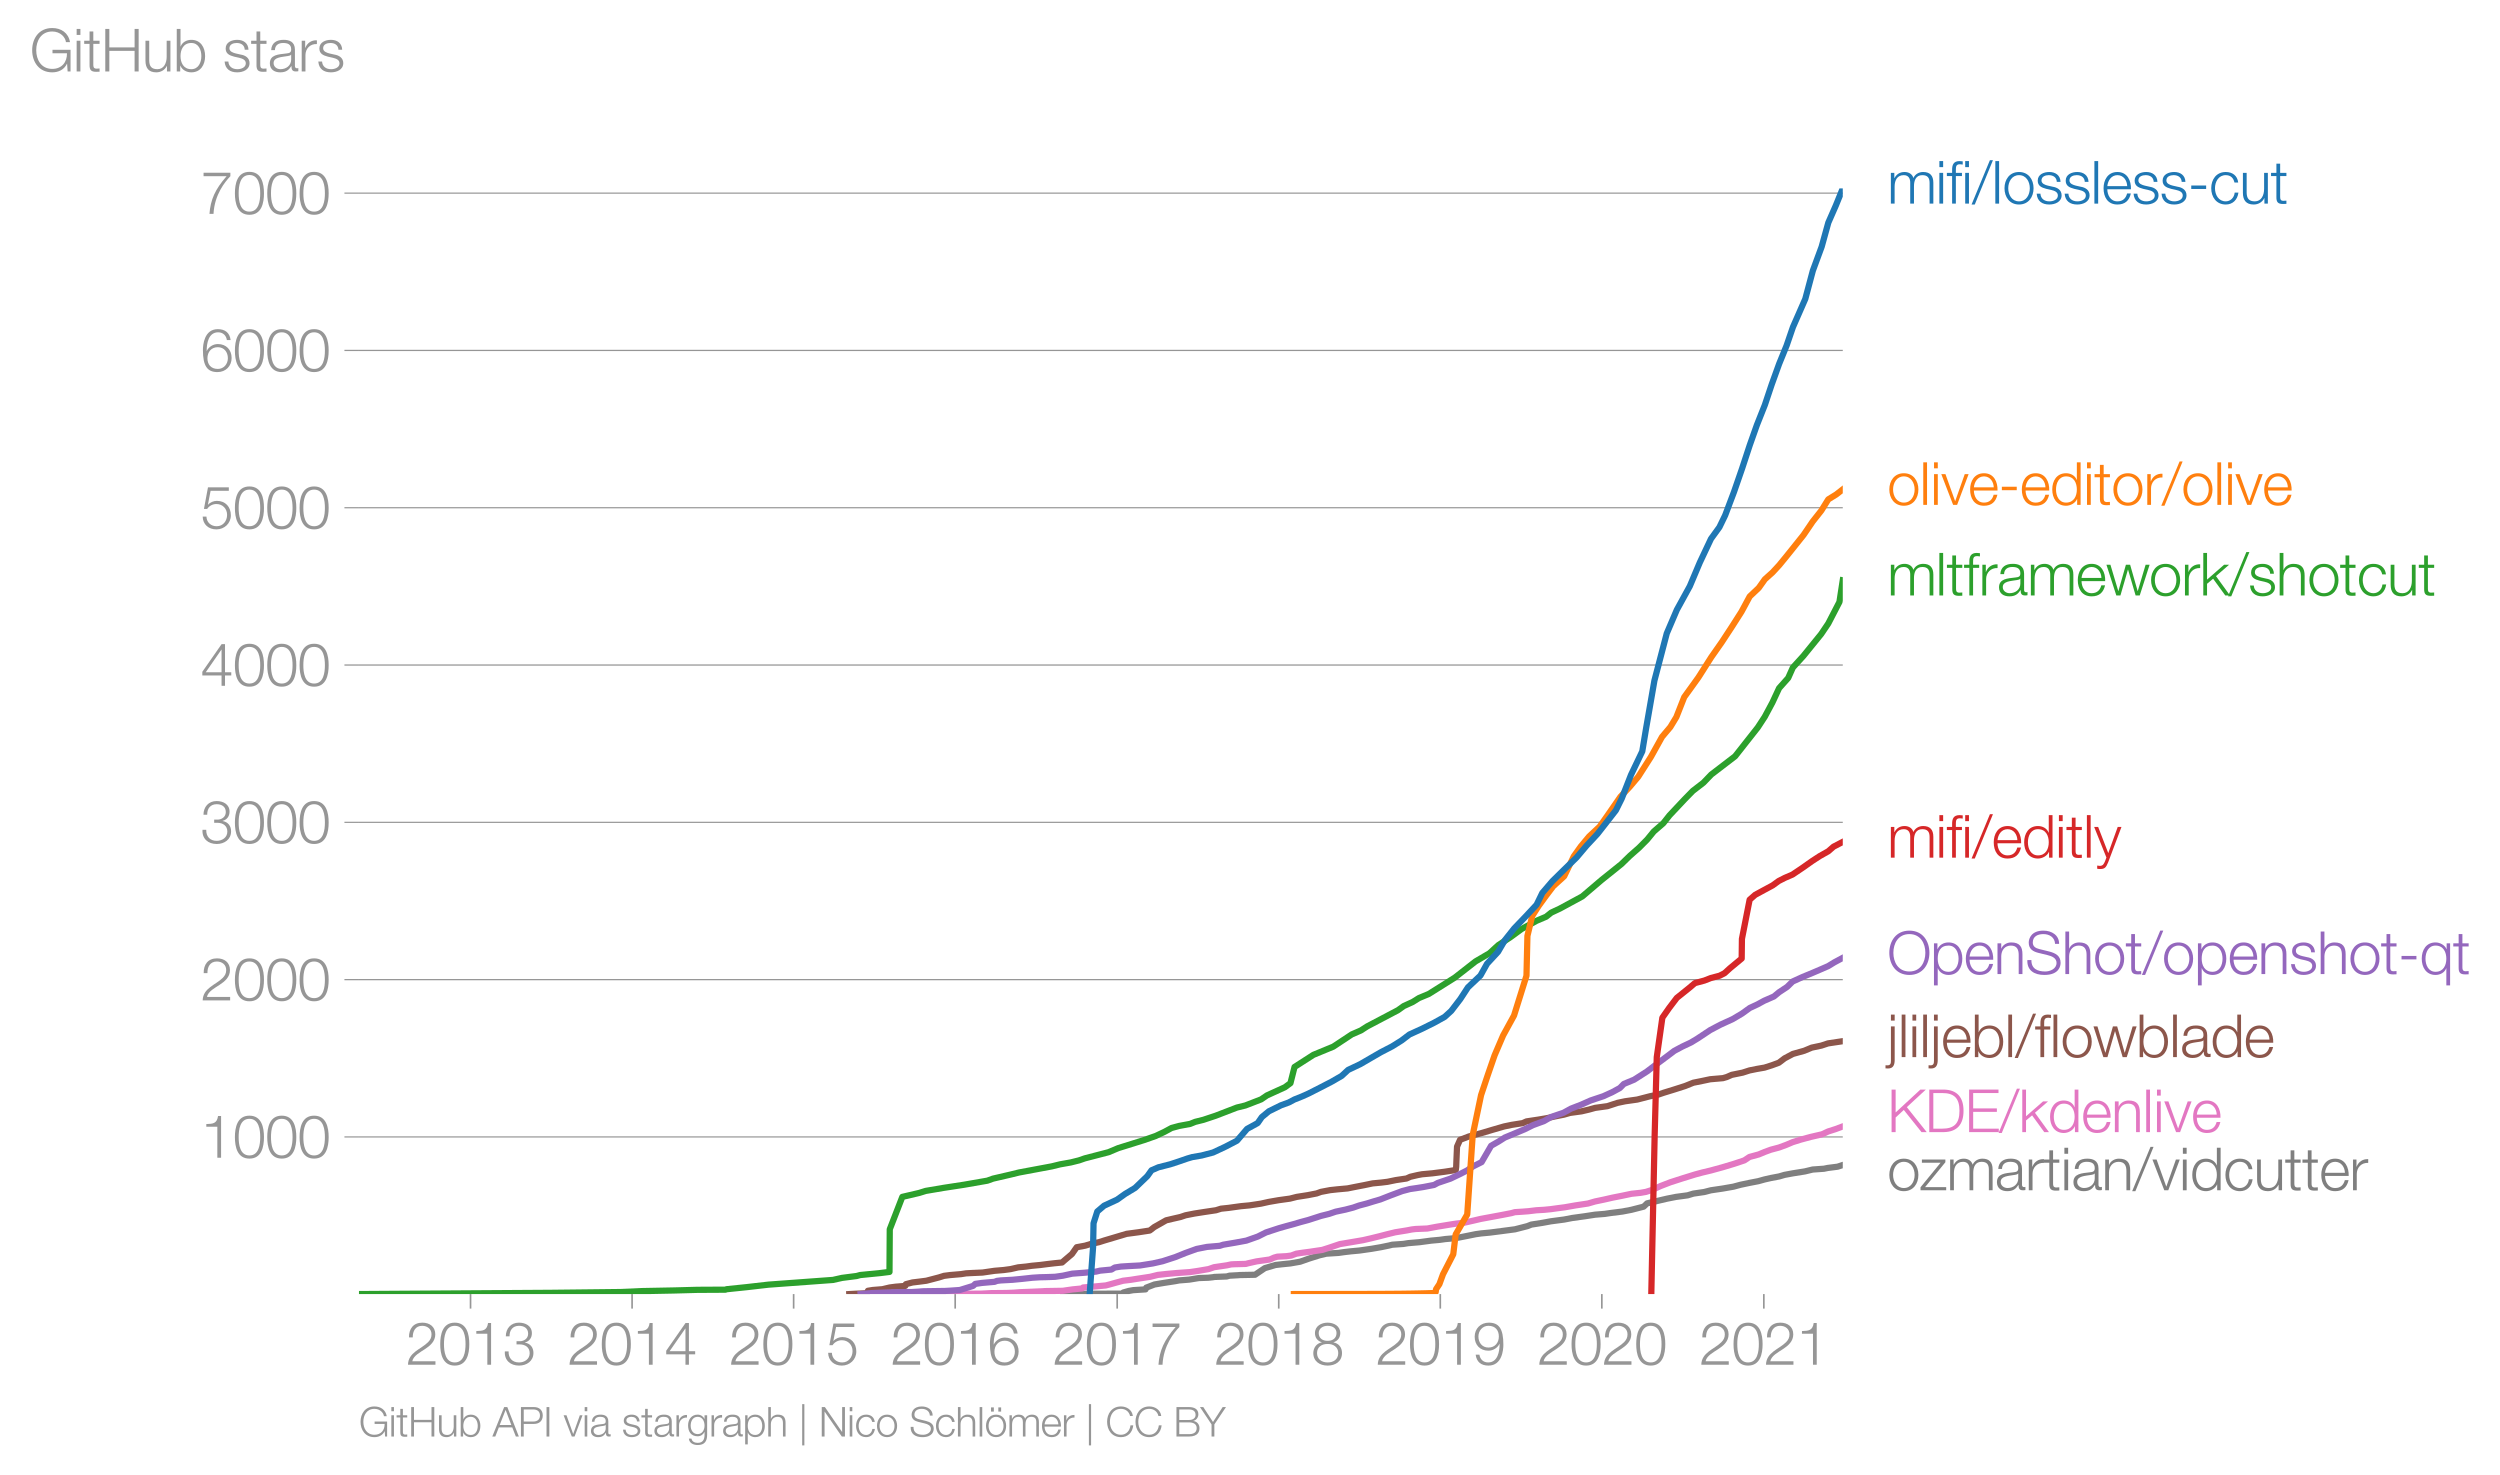 <svg height="473.363" viewBox="0 0 601.695 355.022" width="802.259" xmlns="http://www.w3.org/2000/svg" xmlns:xlink="http://www.w3.org/1999/xlink"><defs><style>*{stroke-linecap:butt;stroke-linejoin:round}</style></defs><g id="figure_1"><path d="M0 355.022h601.695V0H0z" style="fill:none" id="patch_1"/><g id="axes_1"><path d="M86.396 311.457h357.12V45.345H86.396z" style="fill:none" id="patch_2"/><g id="matplotlib.axis_1"><g id="xtick_1"><g id="line2d_1"><defs><path d="M0 0v3.5" id="mb6d31e5499" style="stroke:#969696;stroke-width:.4"/></defs><use style="fill:#969696;stroke:#969696;stroke-width:.4" x="113.247" xlink:href="#mb6d31e5499" y="311.457"/></g><g style="fill:#969696" transform="matrix(.14 0 0 -.14 97.68 328.454)" id="text_1"><defs><path d="M3181 371H691c109 602 909 999 1344 1293 583 378 1127 845 1127 1594 0 832-608 1260-1389 1260-973 0-1453-665-1434-1587h403c-12 659 276 1248 1012 1248 544 0 1004-333 1004-915 0-358-128-595-371-845C1626 1658 262 1331 230 0h2951v371z" id="HelveticaNeue-Light-32" transform="scale(.016)"/><path d="M1779 4179c1024 0 1159-1190 1159-1965 0-780-135-1971-1159-1971S621 1434 621 2214c0 775 134 1965 1158 1965zm0 339C474 4518 218 3258 218 2208 218 1165 474-96 1779-96c1306 0 1562 1261 1562 2310 0 1044-256 2304-1562 2304z" id="HelveticaNeue-Light-30" transform="scale(.016)"/><path d="M621 3328h1184V0h403v4480h-326c-122-826-557-838-1261-864v-288z" id="HelveticaNeue-Light-31" transform="scale(.016)"/><path d="M211 1427C147 467 813-96 1741-96c825 0 1542 486 1542 1363 0 589-339 1011-921 1107v13c480 115 755 506 755 992 0 794-685 1139-1389 1139-870 0-1408-627-1414-1472h403c-13 666 345 1133 1017 1133 538 0 980-256 980-845 0-563-493-819-909-812h-339v-340h339c595 0 1075-313 1075-947 0-640-557-992-1146-992-723 0-1145 474-1120 1184H211z" id="HelveticaNeue-Light-33" transform="scale(.016)"/></defs><use xlink:href="#HelveticaNeue-Light-32"/><use x="55.6" xlink:href="#HelveticaNeue-Light-30"/><use x="111.2" xlink:href="#HelveticaNeue-Light-31"/><use x="166.8" xlink:href="#HelveticaNeue-Light-33"/></g></g><g id="xtick_2"><use style="fill:#969696;stroke:#969696;stroke-width:.4" x="152.129" xlink:href="#mb6d31e5499" y="311.457" id="line2d_2"/><g style="fill:#969696" transform="matrix(.14 0 0 -.14 136.563 328.454)" id="text_2"><defs><path d="M192 1114h2067V0h371v1114h672v339h-672v3027h-364L192 1504v-390zm365 339 1689 2438h13V1453H557z" id="HelveticaNeue-Light-34" transform="scale(.016)"/></defs><use xlink:href="#HelveticaNeue-Light-32"/><use x="55.6" xlink:href="#HelveticaNeue-Light-30"/><use x="111.2" xlink:href="#HelveticaNeue-Light-31"/><use x="166.8" xlink:href="#HelveticaNeue-Light-34"/></g></g><g id="xtick_3"><use style="fill:#969696;stroke:#969696;stroke-width:.4" x="191.011" xlink:href="#mb6d31e5499" y="311.457" id="line2d_3"/><g style="fill:#969696" transform="matrix(.14 0 0 -.14 175.445 328.454)" id="text_3"><defs><path d="M230 1280C250 429 870-96 1702-96c858 0 1556 640 1556 1517 0 902-583 1549-1504 1549-346 0-724-154-948-416l-12 12 288 1485h1958v371H800L365 2099h345c218 339 602 531 999 531 665 0 1145-505 1145-1164 0-653-428-1223-1120-1223-614 0-1081 416-1100 1037H230z" id="HelveticaNeue-Light-35" transform="scale(.016)"/></defs><use xlink:href="#HelveticaNeue-Light-32"/><use x="55.6" xlink:href="#HelveticaNeue-Light-30"/><use x="111.2" xlink:href="#HelveticaNeue-Light-31"/><use x="166.8" xlink:href="#HelveticaNeue-Light-35"/></g></g><g id="xtick_4"><use style="fill:#969696;stroke:#969696;stroke-width:.4" x="229.893" xlink:href="#mb6d31e5499" y="311.457" id="line2d_4"/><g style="fill:#969696" transform="matrix(.14 0 0 -.14 214.327 328.454)" id="text_4"><defs><path d="M1856 2579c685 0 1082-531 1082-1184 0-621-436-1152-1076-1152-780 0-1120 519-1120 1152 0 659 410 1184 1114 1184zm1376 768c-96 781-589 1171-1376 1171-1466 0-1600-1702-1600-2233C256 538 736-96 1824-96c883 0 1517 646 1517 1517 0 877-583 1497-1479 1497-505 0-979-300-1190-742h-13c0 813 192 2003 1235 2003 519 0 864-339 935-832h403z" id="HelveticaNeue-Light-36" transform="scale(.016)"/></defs><use xlink:href="#HelveticaNeue-Light-32"/><use x="55.6" xlink:href="#HelveticaNeue-Light-30"/><use x="111.2" xlink:href="#HelveticaNeue-Light-31"/><use x="166.8" xlink:href="#HelveticaNeue-Light-36"/></g></g><g id="xtick_5"><use style="fill:#969696;stroke:#969696;stroke-width:.4" x="268.882" xlink:href="#mb6d31e5499" y="311.457" id="line2d_5"/><g style="fill:#969696" transform="matrix(.14 0 0 -.14 253.316 328.454)" id="text_5"><defs><path d="M326 4051h2477C1562 2637 1069 1517 960 0h435c103 2086 1255 3469 1811 4051v371H326v-371z" id="HelveticaNeue-Light-37" transform="scale(.016)"/></defs><use xlink:href="#HelveticaNeue-Light-32"/><use x="55.6" xlink:href="#HelveticaNeue-Light-30"/><use x="111.2" xlink:href="#HelveticaNeue-Light-31"/><use x="166.8" xlink:href="#HelveticaNeue-Light-37"/></g></g><g id="xtick_6"><use style="fill:#969696;stroke:#969696;stroke-width:.4" x="307.764" xlink:href="#mb6d31e5499" y="311.457" id="line2d_6"/><g style="fill:#969696" transform="matrix(.14 0 0 -.14 292.198 328.454)" id="text_6"><defs><path d="M1779 243c-627 0-1139 339-1139 1011 0 660 525 986 1139 973 602 13 1139-326 1139-973 0-684-512-1011-1139-1011zm1357 3155c0 768-698 1120-1363 1120-659 0-1357-352-1357-1120 0-492 262-844 730-985v-13c-551-102-896-563-909-1146C237 352 941-96 1779-96c839 0 1543 448 1543 1350 0 602-340 1031-916 1146v13c455 134 730 499 730 985zm-1357-832c-473-12-960 231-960 832 0 512 467 781 960 781 538 0 954-269 954-781 0-576-461-844-954-832z" id="HelveticaNeue-Light-38" transform="scale(.016)"/></defs><use xlink:href="#HelveticaNeue-Light-32"/><use x="55.6" xlink:href="#HelveticaNeue-Light-30"/><use x="111.2" xlink:href="#HelveticaNeue-Light-31"/><use x="166.8" xlink:href="#HelveticaNeue-Light-38"/></g></g><g id="xtick_7"><use style="fill:#969696;stroke:#969696;stroke-width:.4" x="346.646" xlink:href="#mb6d31e5499" y="311.457" id="line2d_7"/><g style="fill:#969696" transform="matrix(.14 0 0 -.14 331.08 328.454)" id="text_7"><defs><path d="M1702 1843c-684 0-1081 531-1081 1184 0 621 435 1152 1075 1152 781 0 1120-518 1120-1152 0-659-410-1184-1114-1184zM326 1075C422 294 915-96 1702-96c1466 0 1600 1702 1600 2234 0 1747-480 2380-1568 2380-883 0-1516-646-1516-1516 0-877 582-1498 1478-1498 506 0 979 301 1190 742h13c0-812-192-2003-1235-2003-518 0-864 339-934 832H326z" id="HelveticaNeue-Light-39" transform="scale(.016)"/></defs><use xlink:href="#HelveticaNeue-Light-32"/><use x="55.6" xlink:href="#HelveticaNeue-Light-30"/><use x="111.2" xlink:href="#HelveticaNeue-Light-31"/><use x="166.8" xlink:href="#HelveticaNeue-Light-39"/></g></g><g id="xtick_8"><use style="fill:#969696;stroke:#969696;stroke-width:.4" x="385.528" xlink:href="#mb6d31e5499" y="311.457" id="line2d_8"/><g style="fill:#969696" transform="matrix(.14 0 0 -.14 369.962 328.454)" id="text_8"><use xlink:href="#HelveticaNeue-Light-32"/><use x="55.6" xlink:href="#HelveticaNeue-Light-30"/><use x="111.2" xlink:href="#HelveticaNeue-Light-32"/><use x="166.8" xlink:href="#HelveticaNeue-Light-30"/></g></g><g id="xtick_9"><use style="fill:#969696;stroke:#969696;stroke-width:.4" x="424.517" xlink:href="#mb6d31e5499" y="311.457" id="line2d_9"/><g style="fill:#969696" transform="matrix(.14 0 0 -.14 408.95 328.454)" id="text_9"><use xlink:href="#HelveticaNeue-Light-32"/><use x="55.6" xlink:href="#HelveticaNeue-Light-30"/><use x="111.2" xlink:href="#HelveticaNeue-Light-32"/><use x="166.8" xlink:href="#HelveticaNeue-Light-31"/></g></g></g><g id="matplotlib.axis_2"><g id="ytick_1"><path clip-path="url(#pd5f101e4a0)" d="M86.396 273.636h357.12" style="fill:none;stroke:#969696;stroke-linecap:square;stroke-width:.3" id="line2d_10"/><g id="line2d_11"><defs><path d="M0 0h-3.5" id="m60900e7423" style="stroke:#969696;stroke-width:.3"/></defs><use style="fill:#969696;stroke:#969696;stroke-width:.3" x="86.396" xlink:href="#m60900e7423" y="273.636"/></g><g style="fill:#969696" transform="matrix(.14 0 0 -.14 48.264 278.635)" id="text_10"><use xlink:href="#HelveticaNeue-Light-31"/><use x="55.6" xlink:href="#HelveticaNeue-Light-30"/><use x="111.2" xlink:href="#HelveticaNeue-Light-30"/><use x="166.8" xlink:href="#HelveticaNeue-Light-30"/></g></g><g id="ytick_2"><path clip-path="url(#pd5f101e4a0)" d="M86.396 235.777h357.12" style="fill:none;stroke:#969696;stroke-linecap:square;stroke-width:.3" id="line2d_12"/><use style="fill:#969696;stroke:#969696;stroke-width:.3" x="86.396" xlink:href="#m60900e7423" y="235.777" id="line2d_13"/><g style="fill:#969696" transform="matrix(.14 0 0 -.14 48.264 240.775)" id="text_11"><use xlink:href="#HelveticaNeue-Light-32"/><use x="55.6" xlink:href="#HelveticaNeue-Light-30"/><use x="111.2" xlink:href="#HelveticaNeue-Light-30"/><use x="166.8" xlink:href="#HelveticaNeue-Light-30"/></g></g><g id="ytick_3"><path clip-path="url(#pd5f101e4a0)" d="M86.396 197.918h357.12" style="fill:none;stroke:#969696;stroke-linecap:square;stroke-width:.3" id="line2d_14"/><use style="fill:#969696;stroke:#969696;stroke-width:.3" x="86.396" xlink:href="#m60900e7423" y="197.918" id="line2d_15"/><g style="fill:#969696" transform="matrix(.14 0 0 -.14 48.264 202.916)" id="text_12"><use xlink:href="#HelveticaNeue-Light-33"/><use x="55.6" xlink:href="#HelveticaNeue-Light-30"/><use x="111.2" xlink:href="#HelveticaNeue-Light-30"/><use x="166.8" xlink:href="#HelveticaNeue-Light-30"/></g></g><g id="ytick_4"><path clip-path="url(#pd5f101e4a0)" d="M86.396 160.059h357.12" style="fill:none;stroke:#969696;stroke-linecap:square;stroke-width:.3" id="line2d_16"/><use style="fill:#969696;stroke:#969696;stroke-width:.3" x="86.396" xlink:href="#m60900e7423" y="160.059" id="line2d_17"/><g style="fill:#969696" transform="matrix(.14 0 0 -.14 48.264 165.057)" id="text_13"><use xlink:href="#HelveticaNeue-Light-34"/><use x="55.6" xlink:href="#HelveticaNeue-Light-30"/><use x="111.2" xlink:href="#HelveticaNeue-Light-30"/><use x="166.8" xlink:href="#HelveticaNeue-Light-30"/></g></g><g id="ytick_5"><path clip-path="url(#pd5f101e4a0)" d="M86.396 122.2h357.12" style="fill:none;stroke:#969696;stroke-linecap:square;stroke-width:.3" id="line2d_18"/><use style="fill:#969696;stroke:#969696;stroke-width:.3" x="86.396" xlink:href="#m60900e7423" y="122.2" id="line2d_19"/><g style="fill:#969696" transform="matrix(.14 0 0 -.14 48.264 127.198)" id="text_14"><use xlink:href="#HelveticaNeue-Light-35"/><use x="55.6" xlink:href="#HelveticaNeue-Light-30"/><use x="111.2" xlink:href="#HelveticaNeue-Light-30"/><use x="166.8" xlink:href="#HelveticaNeue-Light-30"/></g></g><g id="ytick_6"><path clip-path="url(#pd5f101e4a0)" d="M86.396 84.34h357.12" style="fill:none;stroke:#969696;stroke-linecap:square;stroke-width:.3" id="line2d_20"/><use style="fill:#969696;stroke:#969696;stroke-width:.3" x="86.396" xlink:href="#m60900e7423" y="84.34" id="line2d_21"/><g style="fill:#969696" transform="matrix(.14 0 0 -.14 48.264 89.339)" id="text_15"><use xlink:href="#HelveticaNeue-Light-36"/><use x="55.6" xlink:href="#HelveticaNeue-Light-30"/><use x="111.2" xlink:href="#HelveticaNeue-Light-30"/><use x="166.8" xlink:href="#HelveticaNeue-Light-30"/></g></g><g id="ytick_7"><path clip-path="url(#pd5f101e4a0)" d="M86.396 46.481h357.12" style="fill:none;stroke:#969696;stroke-linecap:square;stroke-width:.3" id="line2d_22"/><use style="fill:#969696;stroke:#969696;stroke-width:.3" x="86.396" xlink:href="#m60900e7423" y="46.481" id="line2d_23"/><g style="fill:#969696" transform="matrix(.14 0 0 -.14 48.264 51.48)" id="text_16"><use xlink:href="#HelveticaNeue-Light-37"/><use x="55.6" xlink:href="#HelveticaNeue-Light-30"/><use x="111.2" xlink:href="#HelveticaNeue-Light-30"/><use x="166.8" xlink:href="#HelveticaNeue-Light-30"/></g></g><g style="fill:#969696" transform="matrix(.14 0 0 -.14 7.2 17.197)" id="text_17"><defs><path d="M4365 2323H2426v-371h1555c19-966-570-1677-1581-1677-1210 0-1722 1011-1722 2010 0 998 512 2009 1722 2009 870 0 1414-620 1472-1145h435c-166 998-947 1517-1907 1517-1440 0-2157-1133-2157-2381S960-96 2400-96c659 0 1274 275 1581 928h13l57-832h314v2323z" id="HelveticaNeue-Light-47" transform="scale(.016)"/><path d="M390 0h404v3302H390V0zm0 3923h404v647H390v-647z" id="HelveticaNeue-Light-69" transform="scale(.016)"/><path d="M1024 4294H621v-992H45v-339h576V704c-7-563 179-742 717-742 121 0 236 12 358 12v346c-115-13-230-19-346-19-288 19-326 173-326 435v2227h672v339h-672v992z" id="HelveticaNeue-Light-74" transform="scale(.016)"/><path d="M461 0h435v2214h2714V0h435v4570h-435V2586H896v1984H461V0z" id="HelveticaNeue-Light-48" transform="scale(.016)"/><path d="M3059 3302h-403V1568c0-672-301-1325-992-1325-640 0-864 314-883 909v2150H378V1158C378 390 704-96 1536-96c493 0 928 250 1139 691h13V0h371v3302z" id="HelveticaNeue-Light-75" transform="scale(.016)"/><path d="M3027 1651c0-685-313-1408-1081-1408-858 0-1159 723-1159 1408s301 1408 1159 1408c768 0 1081-723 1081-1408zM384 0h371v627h13C954 179 1414-96 1946-96c1004 0 1484 813 1484 1747 0 935-480 1747-1484 1747-493 0-973-249-1146-723h-13v1895H384V0z" id="HelveticaNeue-Light-62" transform="scale(.016)"/><path d="M2765 2336c-26 717-551 1062-1210 1062-582 0-1241-256-1241-928 0-563 396-742 921-883l519-115c364-90 723-218 723-602 0-460-525-627-903-627-537 0-940 282-972 826H198C262 262 787-96 1555-96c615 0 1325 275 1325 992 0 576-480 845-941 915l-537 122c-276 70-685 198-685 557 0 428 422 569 781 569 460 0 844-224 864-723h403z" id="HelveticaNeue-Light-73" transform="scale(.016)"/><path d="M2496 1280c6-646-538-1037-1152-1037-378 0-736 250-736 653 0 646 851 640 1536 762 109 19 288 51 339 147h13v-525zM749 2291c13 538 384 768 883 768 474 0 864-134 864-678 0-365-186-410-518-448-871-103-1773-135-1773-1063 0-665 499-966 1107-966 634 0 922 243 1203 672h13c0-346 64-576 474-576 108 0 172 6 262 26v339c-32-13-83-26-128-26-160 0-237 90-237 243v1754c0 883-633 1062-1216 1062-755 0-1299-332-1337-1107h403z" id="HelveticaNeue-Light-61" transform="scale(.016)"/><path d="M384 0h403v1760c0 685 499 1222 1229 1184v403c-595 26-1043-288-1248-819h-13v774H384V0z" id="HelveticaNeue-Light-72" transform="scale(.016)"/></defs><use xlink:href="#HelveticaNeue-Light-47"/><use x="74.1" xlink:href="#HelveticaNeue-Light-69"/><use x="92.6" xlink:href="#HelveticaNeue-Light-74"/><use x="122.2" xlink:href="#HelveticaNeue-Light-48"/><use x="192.6" xlink:href="#HelveticaNeue-Light-75"/><use x="246.3" xlink:href="#HelveticaNeue-Light-62"/><use x="303.7" xlink:href="#HelveticaNeue-Light-20"/><use x="331.5" xlink:href="#HelveticaNeue-Light-73"/><use x="379.6" xlink:href="#HelveticaNeue-Light-74"/><use x="409.2" xlink:href="#HelveticaNeue-Light-61"/><use x="461.1" xlink:href="#HelveticaNeue-Light-72"/><use x="492.6" xlink:href="#HelveticaNeue-Light-73"/></g></g><path clip-path="url(#pd5f101e4a0)" d="m255.864 311.457 4-.037 1.297-.038 9.06-.038.066-.076.054-.19 1.334-.378 1.057-.19 2.976-.188.165-.417 1.982-.757 2.248-.379 2.7-.416 1.008-.19 2.398-.189 2.317-.378 2.267-.076 1.065-.114.428-.075 2.944-.114.689-.19 2.034-.113.413-.038 1.824-.037 1.874-.038 2.348-1.59 2.564-.758 1.657-.189 1.922-.19 2.365-.416 2.155-.757 2.536-.795 1.612-.378 2.97-.19 1.325-.189 1.62-.19 2.05-.189 2.913-.416 2.21-.379 2.017-.416.764-.19 2.68-.189 1.16-.189 2.683-.227 2.821-.379 2.077-.189 1.356-.19 2.166-.189 1.17-.189 2.101-.416 1.868-.379 1.344-.19 2.037-.189 2.924-.378 3.158-.417 2.952-.757.969-.378 2.658-.417 2.067-.378 3.163-.417 1.97-.378 3.038-.417 2.461-.378 2.33-.19 1.25-.189 2.991-.379 2.16-.416 2.95-.757.833-.795 1.634-.379 1.574-.378 1.63-.38 2.113-.416 2.8-.378 1.38-.417 2.586-.378 1.627-.417 2.822-.416 2.601-.454 1.697-.455 2.141-.454 2.158-.416 1.501-.417 1.503-.34 2.002-.38 1.3-.378 2.03-.378 2.859-.455 1.885-.454 2.704-.19.923-.189 2.365-.302 1.045-.341" style="fill:none;stroke:#7f7f7f;stroke-linecap:square;stroke-width:1.5" id="line2d_24"/><path clip-path="url(#pd5f101e4a0)" d="m222.268 311.457 7.633-.037 2.292-.038 4.09-.038 2.226-.114 3.671-.038 1.83-.075 1.482-.114 2.915-.113 2.606-.114.43-.038 2.147-.038 2.241-.038.75-.113 1.576-.227 2.299-.228.221-.227 3.018-.265 2.434-.227.878-.227 1.617-.454 1.682-.455 1.868-.227 1.665-.265 2.981-.454 1.835-.454 2.07-.228 2.481-.227 1.598-.113 1.6-.114 1.808-.265 2.672-.454 1.319-.454 3.075-.455 1.051-.227.733-.038 2.782-.076.556-.151 2.024-.454 3.19-.455 1.02-.454.802-.227 2.124-.114 1.196-.151 1.239-.454 1.49-.228 1.729-.227 3.031-.454 1.547-.492 2.695-.909 2.7-.454 2.878-.492 1.975-.455 1.997-.492 1.742-.454 2.02-.492 2.815-.455 1.16-.227.949-.113 2.796-.114 2.437-.454 2.999-.492 1.456-.227 2.012-.228 2.004-.454 1.938-.454 2.655-.492 2.441-.455 2.326-.454.803-.227 1.808-.114 1.468-.113 1.878-.228 1.918-.113 1.55-.152 1.65-.227 1.74-.227 2.586-.454 3.007-.454 1.694-.493 2.17-.454 1.996-.454 2.3-.455 2.344-.492 2.16-.227 1.286-.227 1.435-.454 2.078-.947 2.354-.908 2.94-.947 3.056-.946 1.688-.455 2.06-.492 2.892-.795 2.763-.833 2.392-.795 1.265-.833 2.229-.606 1.448-.605 1.446-.53 1.99-.53 1.746-.644 1.517-.644 1.93-.605 2.381-.644 2.77-.643 1.473-.682 1.78-.568 1.515-.568" style="fill:none;stroke:#e377c2;stroke-linecap:square;stroke-width:1.5" id="line2d_25"/><path clip-path="url(#pd5f101e4a0)" d="m204.408 311.457 1.328-.075 2.637-.114.355-.19.16-.416 1.16-.189 2.332-.19 1.753-.416 1.446-.189 2.302-.19.14-.416 1.592-.416 1.594-.19 1.75-.227 3.04-.795 1.206-.378 1.464-.19 2.645-.227 1.214-.189 1.417-.076 2.536-.113 2.858-.417 2.228-.189 1.681-.227 1.824-.417 1.908-.189 1.372-.19 2.005-.189 1.773-.227 1.608-.189 1.891-.19.462-.416 1.913-1.628 1.14-1.628 2.046-.378 1.363-.417 1.95-.416 1.31-.417 2.673-.795 2.666-.795 2.823-.378 2.75-.417 1.081-.833 2.867-1.628 1.6-.378 1.835-.417 1.242-.416 2.1-.416 2.418-.38 2.79-.416 1.215-.378 1.809-.19 1.631-.227 1.378-.189 2.046-.19 2.744-.416 1.862-.416 2.389-.416 2.734-.38 1.64-.416 2.65-.416 2.128-.416 1.057-.379 2.186-.416 1.745-.19 2.466-.227 2.084-.416 1.957-.379 2-.416 2.023-.19 1.538-.189 2.023-.416 2.559-.38.916-.416 1.79-.416 1.026-.19 2.48-.226 2.954-.379 2.689-.416.099-.795.063-1.628.14-3.218.723-1.628 2.102-.795 3.096-.833 2.67-.795 2.747-.795 1.82-.379 2.63-.416.933-.417 2.76-.416 2.23-.379 1.902-.416 2.123-.417 1.442-.416 2.774-.379 1.773-.416 1.515-.417 2.966-.416 2.435-.795 1.805-.379 2.934-.416 3.072-.795 2.04-.417 1.216-.416 2.585-.795 2.602-.833 1.98-.795 2.087-.417 1.962-.416 3.077-.265.905-.265 1.216-.53 2.61-.53 1.656-.53 1.674-.341 1.952-.34 1.79-.569 1.645-.605 1.397-1.06 1.987-1.06 2.718-.758 1.817-.757 2.322-.492 1.603-.53 3.037-.454" style="fill:none;stroke:#8c564b;stroke-linecap:square;stroke-width:1.5" id="line2d_26"/><g style="fill:#1f77b4" transform="matrix(.14 0 0 -.14 454.23 49.007)" id="text_18"><defs><path d="M384 0h403v1843c7 691 288 1216 986 1216 512 0 697-371 691-819V0h403v1869c0 614 199 1190 896 1190 576 0 781-294 781-838V0h403v2240c0 781-371 1158-1094 1158-435 0-851-211-1050-646-121 435-512 646-947 646-525 0-870-256-1082-652h-19v556H384V0z" id="HelveticaNeue-Light-6d" transform="scale(.016)"/><path d="M1658 3302h-653v288c6 359-7 640 441 640 96 0 186-12 295-32v346c-128 19-224 26-339 26-647 0-807-397-800-967v-301H38v-339h564V0h403v2963h653v339z" id="HelveticaNeue-Light-66" transform="scale(.016)"/><path d="m262-96 1952 4762h-326L-83-96h345z" id="HelveticaNeue-Light-2f" transform="scale(.016)"/><path d="M390 0h404v4570H390V0z" id="HelveticaNeue-Light-6c" transform="scale(.016)"/><path d="M1779 3398c-1011 0-1561-800-1561-1747S768-96 1779-96s1562 800 1562 1747-551 1747-1562 1747zm0-339c775 0 1159-704 1159-1408S2554 243 1779 243c-774 0-1158 704-1158 1408s384 1408 1158 1408z" id="HelveticaNeue-Light-6f" transform="scale(.016)"/><path d="M3162 1542c32 928-391 1856-1453 1856-1050 0-1491-876-1491-1747C218 710 659-96 1709-96c832 0 1267 435 1440 1184h-403c-128-499-448-845-1037-845-775 0-1082 711-1088 1299h2541zM621 1882c64 601 429 1177 1088 1177 653 0 1030-569 1049-1177H621z" id="HelveticaNeue-Light-65" transform="scale(.016)"/><path d="M1984 1574v372H384v-372h1600z" id="HelveticaNeue-Light-2d" transform="scale(.016)"/><path d="M3117 2266c-90 755-634 1132-1338 1132-1011 0-1561-800-1561-1747S768-96 1779-96c736 0 1255 486 1363 1280h-403c-51-550-461-941-960-941-774 0-1158 704-1158 1408s384 1408 1158 1408c525 0 826-301 935-793h403z" id="HelveticaNeue-Light-63" transform="scale(.016)"/></defs><use xlink:href="#HelveticaNeue-Light-6d"/><use x="83.3" xlink:href="#HelveticaNeue-Light-69"/><use x="101.8" xlink:href="#HelveticaNeue-Light-66"/><use x="127.7" xlink:href="#HelveticaNeue-Light-69"/><use x="146.2" xlink:href="#HelveticaNeue-Light-2f"/><use x="179.5" xlink:href="#HelveticaNeue-Light-6c"/><use x="198" xlink:href="#HelveticaNeue-Light-6f"/><use x="253.6" xlink:href="#HelveticaNeue-Light-73"/><use x="301.7" xlink:href="#HelveticaNeue-Light-73"/><use x="349.8" xlink:href="#HelveticaNeue-Light-6c"/><use x="368.3" xlink:href="#HelveticaNeue-Light-65"/><use x="420.2" xlink:href="#HelveticaNeue-Light-73"/><use x="468.3" xlink:href="#HelveticaNeue-Light-73"/><use x="516.4" xlink:href="#HelveticaNeue-Light-2d"/><use x="553.4" xlink:href="#HelveticaNeue-Light-63"/><use x="605.3" xlink:href="#HelveticaNeue-Light-75"/><use x="659" xlink:href="#HelveticaNeue-Light-74"/></g><g style="fill:#ff7f0e" transform="matrix(.14 0 0 -.14 454.23 121.508)" id="text_19"><defs><path d="M1286 0h429l1235 3302h-416L1510 403h-12L461 3302H13L1286 0z" id="HelveticaNeue-Light-76" transform="scale(.016)"/><path d="M646 1651c0 685 314 1408 1082 1408 858 0 1158-723 1158-1408S2586 243 1728 243C960 243 646 966 646 1651zm2644 2919h-404V2675h-12c-173 474-653 723-1146 723-1005 0-1485-812-1485-1747C243 717 723-96 1728-96c480 0 1005 294 1178 723h12V0h372v4570z" id="HelveticaNeue-Light-64" transform="scale(.016)"/></defs><use xlink:href="#HelveticaNeue-Light-6f"/><use x="55.6" xlink:href="#HelveticaNeue-Light-6c"/><use x="74.1" xlink:href="#HelveticaNeue-Light-69"/><use x="92.6" xlink:href="#HelveticaNeue-Light-76"/><use x="138.9" xlink:href="#HelveticaNeue-Light-65"/><use x="190.8" xlink:href="#HelveticaNeue-Light-2d"/><use x="227.8" xlink:href="#HelveticaNeue-Light-65"/><use x="279.7" xlink:href="#HelveticaNeue-Light-64"/><use x="337.1" xlink:href="#HelveticaNeue-Light-69"/><use x="355.6" xlink:href="#HelveticaNeue-Light-74"/><use x="385.2" xlink:href="#HelveticaNeue-Light-6f"/><use x="440.8" xlink:href="#HelveticaNeue-Light-72"/><use x="472.3" xlink:href="#HelveticaNeue-Light-2f"/><use x="505.6" xlink:href="#HelveticaNeue-Light-6f"/><use x="561.2" xlink:href="#HelveticaNeue-Light-6c"/><use x="579.7" xlink:href="#HelveticaNeue-Light-69"/><use x="598.2" xlink:href="#HelveticaNeue-Light-76"/><use x="644.5" xlink:href="#HelveticaNeue-Light-65"/></g><g style="fill:#2ca02c" transform="matrix(.14 0 0 -.14 454.23 143.314)" id="text_20"><defs><path d="M1114 0h441l807 2778h12L3187 0h442l1062 3302h-429L3418 474h-13l-807 2828h-454L1338 474h-13L480 3302H51L1114 0z" id="HelveticaNeue-Light-77" transform="scale(.016)"/><path d="M384 0h403v1254l653 544L2746 0h505L1747 2080l1408 1222h-537L787 1702v2868H384V0z" id="HelveticaNeue-Light-6b" transform="scale(.016)"/><path d="M378 0h403v1926c13 647 397 1133 1037 1133 652 0 838-429 838-998V0h403v2125c0 787-281 1273-1209 1273-468 0-909-268-1056-665h-13v1837H378V0z" id="HelveticaNeue-Light-68" transform="scale(.016)"/></defs><use xlink:href="#HelveticaNeue-Light-6d"/><use x="83.3" xlink:href="#HelveticaNeue-Light-6c"/><use x="101.8" xlink:href="#HelveticaNeue-Light-74"/><use x="131.4" xlink:href="#HelveticaNeue-Light-66"/><use x="157.3" xlink:href="#HelveticaNeue-Light-72"/><use x="188.8" xlink:href="#HelveticaNeue-Light-61"/><use x="240.7" xlink:href="#HelveticaNeue-Light-6d"/><use x="324" xlink:href="#HelveticaNeue-Light-65"/><use x="375.9" xlink:href="#HelveticaNeue-Light-77"/><use x="450" xlink:href="#HelveticaNeue-Light-6f"/><use x="505.6" xlink:href="#HelveticaNeue-Light-72"/><use x="537.1" xlink:href="#HelveticaNeue-Light-6b"/><use x="587.1" xlink:href="#HelveticaNeue-Light-2f"/><use x="620.4" xlink:href="#HelveticaNeue-Light-73"/><use x="668.5" xlink:href="#HelveticaNeue-Light-68"/><use x="722.2" xlink:href="#HelveticaNeue-Light-6f"/><use x="777.8" xlink:href="#HelveticaNeue-Light-74"/><use x="807.4" xlink:href="#HelveticaNeue-Light-63"/><use x="859.3" xlink:href="#HelveticaNeue-Light-75"/><use x="913" xlink:href="#HelveticaNeue-Light-74"/></g><g style="fill:#d62728" transform="matrix(.14 0 0 -.14 454.23 206.417)" id="text_21"><defs><path d="m1331 13-141-378c-134-307-217-518-576-518-89 0-179 13-275 32v-339c64-26 147-26 307-32 506 0 640 160 871 716l1433 3808h-403L1530 486 442 3302H13L1331 13z" id="HelveticaNeue-Light-79" transform="scale(.016)"/></defs><use xlink:href="#HelveticaNeue-Light-6d"/><use x="83.3" xlink:href="#HelveticaNeue-Light-69"/><use x="101.8" xlink:href="#HelveticaNeue-Light-66"/><use x="127.7" xlink:href="#HelveticaNeue-Light-69"/><use x="146.2" xlink:href="#HelveticaNeue-Light-2f"/><use x="179.5" xlink:href="#HelveticaNeue-Light-65"/><use x="231.4" xlink:href="#HelveticaNeue-Light-64"/><use x="288.8" xlink:href="#HelveticaNeue-Light-69"/><use x="307.3" xlink:href="#HelveticaNeue-Light-74"/><use x="336.9" xlink:href="#HelveticaNeue-Light-6c"/><use x="355.4" xlink:href="#HelveticaNeue-Light-79"/></g><g style="fill:#9467bd" transform="matrix(.14 0 0 -.14 454.23 234.433)" id="text_22"><defs><path d="M218 2285C218 1037 934-96 2374-96c1434 0 2151 1133 2151 2381s-717 2381-2151 2381C934 4666 218 3533 218 2285zm435 0c0 998 512 2009 1721 2009 1204 0 1716-1011 1716-2009 0-999-512-2010-1716-2010-1209 0-1721 1011-1721 2010z" id="HelveticaNeue-Light-4f" transform="scale(.016)"/><path d="M3027 1651c0-685-313-1408-1081-1408-858 0-1159 723-1159 1408 0 749 269 1408 1159 1408 768 0 1081-723 1081-1408zM384-1222h403V627h13C973 154 1453-96 1946-96c1004 0 1484 813 1484 1747 0 935-480 1747-1484 1747-532 0-992-275-1178-723h-13v627H384v-4524z" id="HelveticaNeue-Light-70" transform="scale(.016)"/><path d="M378 0h403v1926c13 647 397 1133 1037 1133 652 0 838-429 838-998V0h403v2125c0 787-281 1273-1209 1273-468 0-909-268-1056-665h-13v569H378V0z" id="HelveticaNeue-Light-6e" transform="scale(.016)"/><path d="M230 1504C179 390 973-96 2054-96c1620 0 1748 992 1748 1306 0 748-538 1030-1184 1203l-1114 275c-371 90-691 269-691 698 0 678 550 908 1145 908 647 0 1223-352 1248-1049h436c6 934-788 1421-1690 1421-1286 0-1574-839-1574-1287 0-710 492-966 1030-1101l1018-249c422-103 940-307 940-826 0-665-729-928-1209-928-832 0-1511 288-1491 1229H230z" id="HelveticaNeue-Light-53" transform="scale(.016)"/><path d="M646 1651c0 685 314 1408 1082 1408 858 0 1158-723 1158-1408S2586 243 1728 243C960 243 646 966 646 1651zm2644 1651h-372v-627h-12c-173 429-698 723-1178 723-1005 0-1485-812-1485-1747C243 717 723-96 1728-96c493 0 973 250 1146 723h12v-1849h404v4524z" id="HelveticaNeue-Light-71" transform="scale(.016)"/></defs><use xlink:href="#HelveticaNeue-Light-4f"/><use x="74.1" xlink:href="#HelveticaNeue-Light-70"/><use x="131.5" xlink:href="#HelveticaNeue-Light-65"/><use x="183.4" xlink:href="#HelveticaNeue-Light-6e"/><use x="237.1" xlink:href="#HelveticaNeue-Light-53"/><use x="300.1" xlink:href="#HelveticaNeue-Light-68"/><use x="353.8" xlink:href="#HelveticaNeue-Light-6f"/><use x="409.4" xlink:href="#HelveticaNeue-Light-74"/><use x="439" xlink:href="#HelveticaNeue-Light-2f"/><use x="472.3" xlink:href="#HelveticaNeue-Light-6f"/><use x="527.9" xlink:href="#HelveticaNeue-Light-70"/><use x="585.3" xlink:href="#HelveticaNeue-Light-65"/><use x="637.2" xlink:href="#HelveticaNeue-Light-6e"/><use x="690.9" xlink:href="#HelveticaNeue-Light-73"/><use x="739" xlink:href="#HelveticaNeue-Light-68"/><use x="792.7" xlink:href="#HelveticaNeue-Light-6f"/><use x="848.3" xlink:href="#HelveticaNeue-Light-74"/><use x="877.9" xlink:href="#HelveticaNeue-Light-2d"/><use x="914.9" xlink:href="#HelveticaNeue-Light-71"/><use x="972.3" xlink:href="#HelveticaNeue-Light-74"/></g><g style="fill:#8c564b" transform="matrix(.14 0 0 -.14 454.23 254.422)" id="text_23"><defs><path d="M390-403c0-275-51-480-364-480-64-7-154 0-218 6v-333c96 0 186-12 282-12 569 0 704 422 704 915v3609H390V-403zm0 4326h404v647H390v-647z" id="HelveticaNeue-Light-6a" transform="scale(.016)"/></defs><use xlink:href="#HelveticaNeue-Light-6a"/><use x="18.5" xlink:href="#HelveticaNeue-Light-6c"/><use x="37" xlink:href="#HelveticaNeue-Light-69"/><use x="55.5" xlink:href="#HelveticaNeue-Light-6c"/><use x="74" xlink:href="#HelveticaNeue-Light-6a"/><use x="92.5" xlink:href="#HelveticaNeue-Light-65"/><use x="144.4" xlink:href="#HelveticaNeue-Light-62"/><use x="201.8" xlink:href="#HelveticaNeue-Light-6c"/><use x="220.3" xlink:href="#HelveticaNeue-Light-2f"/><use x="253.6" xlink:href="#HelveticaNeue-Light-66"/><use x="279.5" xlink:href="#HelveticaNeue-Light-6c"/><use x="298" xlink:href="#HelveticaNeue-Light-6f"/><use x="353.6" xlink:href="#HelveticaNeue-Light-77"/><use x="427.7" xlink:href="#HelveticaNeue-Light-62"/><use x="485.1" xlink:href="#HelveticaNeue-Light-6c"/><use x="503.6" xlink:href="#HelveticaNeue-Light-61"/><use x="555.5" xlink:href="#HelveticaNeue-Light-64"/><use x="612.9" xlink:href="#HelveticaNeue-Light-65"/></g><g style="fill:#e377c2" transform="matrix(.14 0 0 -.14 454.23 272.475)" id="text_24"><defs><path d="M461 0h435v1568l877 813L3674 0h563L2099 2682l2042 1888h-589L896 2112v2458H461V0z" id="HelveticaNeue-Light-4b" transform="scale(.016)"/><path d="M896 4198h928c1312 7 1882-550 1882-1913S3136 365 1824 371H896v3827zM461 0h1581c1376 32 2099 787 2099 2285 0 1497-723 2253-2099 2285H461V0z" id="HelveticaNeue-Light-44" transform="scale(.016)"/><path d="M461 0h3187v371H896v1805h2547v371H896v1651h2720v372H461V0z" id="HelveticaNeue-Light-45" transform="scale(.016)"/></defs><use xlink:href="#HelveticaNeue-Light-4b"/><use x="64.8" xlink:href="#HelveticaNeue-Light-44"/><use x="133.3" xlink:href="#HelveticaNeue-Light-45"/><use x="192.6" xlink:href="#HelveticaNeue-Light-2f"/><use x="225.9" xlink:href="#HelveticaNeue-Light-6b"/><use x="275.9" xlink:href="#HelveticaNeue-Light-64"/><use x="333.3" xlink:href="#HelveticaNeue-Light-65"/><use x="385.2" xlink:href="#HelveticaNeue-Light-6e"/><use x="438.9" xlink:href="#HelveticaNeue-Light-6c"/><use x="457.4" xlink:href="#HelveticaNeue-Light-69"/><use x="475.9" xlink:href="#HelveticaNeue-Light-76"/><use x="522.2" xlink:href="#HelveticaNeue-Light-65"/></g><g style="fill:#7f7f7f" transform="matrix(.14 0 0 -.14 454.23 286.475)" id="text_25"><defs><path d="M2765 3014v288H243v-339h2010L96 326V0h2758v339H582l2183 2675z" id="HelveticaNeue-Light-7a" transform="scale(.016)"/></defs><use xlink:href="#HelveticaNeue-Light-6f"/><use x="55.6" xlink:href="#HelveticaNeue-Light-7a"/><use x="101.9" xlink:href="#HelveticaNeue-Light-6d"/><use x="185.2" xlink:href="#HelveticaNeue-Light-61"/><use x="237.1" xlink:href="#HelveticaNeue-Light-72"/><use x="268.6" xlink:href="#HelveticaNeue-Light-74"/><use x="298.2" xlink:href="#HelveticaNeue-Light-69"/><use x="316.7" xlink:href="#HelveticaNeue-Light-61"/><use x="368.6" xlink:href="#HelveticaNeue-Light-6e"/><use x="422.3" xlink:href="#HelveticaNeue-Light-2f"/><use x="455.6" xlink:href="#HelveticaNeue-Light-76"/><use x="501.9" xlink:href="#HelveticaNeue-Light-69"/><use x="520.4" xlink:href="#HelveticaNeue-Light-64"/><use x="577.8" xlink:href="#HelveticaNeue-Light-63"/><use x="629.7" xlink:href="#HelveticaNeue-Light-75"/><use x="683.4" xlink:href="#HelveticaNeue-Light-74"/><use x="713" xlink:href="#HelveticaNeue-Light-74"/><use x="742.6" xlink:href="#HelveticaNeue-Light-65"/><use x="794.5" xlink:href="#HelveticaNeue-Light-72"/></g><g style="fill:#969696" transform="matrix(.097 0 0 -.097 86.396 345.743)" id="text_26"><defs><path d="M-45 0h467l551 1421h2080L3610 0h467L2285 4570h-487L-45 0zm2067 4134 884-2342H1107l915 2342z" id="HelveticaNeue-Light-41" transform="scale(.016)"/><path d="M461 0h435v1958h1594c819 0 1356 480 1356 1306s-537 1306-1356 1306H461V0zm435 4198h1498c601 0 1017-307 1017-934s-416-934-1017-934H896v1868z" id="HelveticaNeue-Light-50" transform="scale(.016)"/><path d="M493 0h435v4570H493V0z" id="HelveticaNeue-Light-49" transform="scale(.016)"/><path d="M1709 378c-743 0-1088 646-1088 1312 0 684 320 1369 1088 1369 761 0 1062-723 1062-1369 0-672-365-1312-1062-1312zm1465 2924h-403v-569h-13c-160 365-569 665-1049 665-954 0-1491-755-1491-1664C218 794 653 38 1709 38c473 0 864 276 1049 679h13V269c0-807-320-1248-1062-1248-448 0-877 173-967 659H339c58-704 711-998 1370-998 1081 0 1459 601 1465 1587v3033z" id="HelveticaNeue-Light-67" transform="scale(.016)"/><path d="M544-1370h339v6400H544v-6400z" id="HelveticaNeue-Light-7c" transform="scale(.016)"/><path d="M454 0h436v3866h12L3565 0h486v4570h-435V704h-13L941 4570H454V0z" id="HelveticaNeue-Light-4e" transform="scale(.016)"/><path d="M1779 3398c-1011 0-1561-800-1561-1747S768-96 1779-96s1562 800 1562 1747-551 1747-1562 1747zm0-339c775 0 1159-704 1159-1408S2554 243 1779 243c-774 0-1158 704-1158 1408s384 1408 1158 1408zm787 813v646h-435v-646h435zm-1132 0v646H998v-646h436z" id="HelveticaNeue-Light-f6" transform="scale(.016)"/><path d="M4237 3187c-115 960-973 1479-1837 1479-1440 0-2157-1133-2157-2381S960-96 2400-96c1069 0 1779 717 1901 1837h-435c-84-813-621-1466-1466-1466-1210 0-1722 1011-1722 2010 0 998 512 2009 1722 2009 666 0 1248-403 1402-1107h435z" id="HelveticaNeue-Light-43" transform="scale(.016)"/><path d="M896 2195h1498c761 0 1203-301 1203-883 0-730-557-947-1203-941H896v1824zM461 0h1933c1484 0 1638 864 1638 1299 0 595-378 1037-966 1114v13c473 102 793 544 793 1024 0 851-697 1120-1465 1120H461V0zm435 4198h1498c678 0 1030-288 1030-857 0-429-333-775-1030-775H896v1632z" id="HelveticaNeue-Light-42" transform="scale(.016)"/><path d="M1734 0h436v1882l1804 2688h-518L1958 2253 454 4570H-64l1798-2688V0z" id="HelveticaNeue-Light-59" transform="scale(.016)"/></defs><use xlink:href="#HelveticaNeue-Light-47"/><use x="74.1" xlink:href="#HelveticaNeue-Light-69"/><use x="92.6" xlink:href="#HelveticaNeue-Light-74"/><use x="122.2" xlink:href="#HelveticaNeue-Light-48"/><use x="192.6" xlink:href="#HelveticaNeue-Light-75"/><use x="246.3" xlink:href="#HelveticaNeue-Light-62"/><use x="303.7" xlink:href="#HelveticaNeue-Light-20"/><use x="331.5" xlink:href="#HelveticaNeue-Light-41"/><use x="394.5" xlink:href="#HelveticaNeue-Light-50"/><use x="457.5" xlink:href="#HelveticaNeue-Light-49"/><use x="479.7" xlink:href="#HelveticaNeue-Light-20"/><use x="507.5" xlink:href="#HelveticaNeue-Light-76"/><use x="553.8" xlink:href="#HelveticaNeue-Light-69"/><use x="572.3" xlink:href="#HelveticaNeue-Light-61"/><use x="624.2" xlink:href="#HelveticaNeue-Light-20"/><use x="652" xlink:href="#HelveticaNeue-Light-73"/><use x="700.1" xlink:href="#HelveticaNeue-Light-74"/><use x="729.7" xlink:href="#HelveticaNeue-Light-61"/><use x="781.6" xlink:href="#HelveticaNeue-Light-72"/><use x="813.1" xlink:href="#HelveticaNeue-Light-67"/><use x="868.7" xlink:href="#HelveticaNeue-Light-72"/><use x="900.2" xlink:href="#HelveticaNeue-Light-61"/><use x="952.1" xlink:href="#HelveticaNeue-Light-70"/><use x="1009.5" xlink:href="#HelveticaNeue-Light-68"/><use x="1063.2" xlink:href="#HelveticaNeue-Light-20"/><use x="1091" xlink:href="#HelveticaNeue-Light-7c"/><use x="1113.2" xlink:href="#HelveticaNeue-Light-20"/><use x="1141" xlink:href="#HelveticaNeue-Light-4e"/><use x="1211.4" xlink:href="#HelveticaNeue-Light-69"/><use x="1229.9" xlink:href="#HelveticaNeue-Light-63"/><use x="1281.8" xlink:href="#HelveticaNeue-Light-6f"/><use x="1337.4" xlink:href="#HelveticaNeue-Light-20"/><use x="1365.2" xlink:href="#HelveticaNeue-Light-53"/><use x="1428.2" xlink:href="#HelveticaNeue-Light-63"/><use x="1480.1" xlink:href="#HelveticaNeue-Light-68"/><use x="1533.8" xlink:href="#HelveticaNeue-Light-6c"/><use x="1552.3" xlink:href="#HelveticaNeue-Light-f6"/><use x="1607.9" xlink:href="#HelveticaNeue-Light-6d"/><use x="1691.2" xlink:href="#HelveticaNeue-Light-65"/><use x="1743.1" xlink:href="#HelveticaNeue-Light-72"/><use x="1774.6" xlink:href="#HelveticaNeue-Light-20"/><use x="1802.4" xlink:href="#HelveticaNeue-Light-7c"/><use x="1824.6" xlink:href="#HelveticaNeue-Light-20"/><use x="1852.4" xlink:href="#HelveticaNeue-Light-43"/><use x="1922.8" xlink:href="#HelveticaNeue-Light-43"/><use x="1993.2" xlink:href="#HelveticaNeue-Light-20"/><use x="2021" xlink:href="#HelveticaNeue-Light-42"/><use x="2087.7" xlink:href="#HelveticaNeue-Light-59"/></g><path clip-path="url(#pd5f101e4a0)" d="m207.136 311.457 2.487-.227 2.552-.113 2.165-.076.34-.038 4.756-.038 1.963-.113.262-.038.652-.038 2.72-.038 2.465-.038 1.316-.075 2.19-.152 3.194-.984.537-.492 1.616-.228 3.014-.265.59-.227.94-.113 2.809-.152 2.344-.227 2.418-.265 1.8-.114 1.595-.037 2.084-.076 1.86-.265 2.268-.492 3.037-.227 2.686-.265.955-.228 2.743-.265.811-.492 1.446-.227 1.793-.114 2.822-.15 3.106-.493 2.338-.53 3.03-.984 2.444-.985 2.72-.984 2.5-.492 3.08-.265.824-.265 2.9-.493 2.654-.492 2.786-.984 1.956-.984 3.118-1.023 1.731-.492 1.814-.492 1.666-.492 1.833-.492 3.056-.985 1.973-.492 1.576-.53 2.328-.492 1.888-.492 1.402-.492 1.867-.492 1.597-.493 1.674-.492 2.61-1.022 2.645-.984 1.87-.492 1.581-.228 1.68-.265 2.546-.492.9-.492 3.024-1.022 2.06-.985 1.943-.984 1.459-.984 2.043-1.022 2.288-3.938 1.727-.984 1.552-.984 2.37-.985 2.434-1.022 1.98-.984 2.67-.985 1.708-.984 2.992-1.022 1.79-.985 2.531-.984 2.212-.984 3.053-1.022 2.16-.985 1.804-.984.962-.984 2.472-1.023 3.078-1.968 2.642-2.007 2.639-1.968 1.298-.985 1.906-1.022 2.088-.984 1.63-.985 3.017-2.006 2.515-1.325 2.9-1.325 2.24-1.325 1.893-1.363 1.867-.871 1.599-.87 2.337-1.023 1.236-1.022 1.945-1.288 1.314-1.287 2.321-1.06 2.555-1.06 1.855-.795 1.827-.795 1.487-.909 1.763-.946" style="fill:none;stroke:#9467bd;stroke-linecap:square;stroke-width:1.5" id="line2d_27"/><path clip-path="url(#pd5f101e4a0)" d="m397.431 311.457.804-38.01.512-19.005 1.346-9.503 1.67-2.385 1.812-2.385 2.973-2.385 1.387-1.174 2.26-.606 1.554-.606 2.14-.568 1.174-.605 1.288-1.174 2.834-2.347.059-4.733 1.855-9.426 1.336-1.174 2.231-1.212 1.97-1.06 1.46-1.06 1.486-.757 1.837-.795 2.42-1.628 2.31-1.628 1.802-1.173 2.079-1.174 1.259-1.098 2.175-1.136" style="fill:none;stroke:#d62728;stroke-linecap:square;stroke-width:1.5" id="line2d_28"/><path clip-path="url(#pd5f101e4a0)" d="m86.396 311.457 46.31-.302 16.725-.19 2.715-.113 2.358-.114 7.731-.151 5.589-.152 6.759-.038.31-.113 4.763-.492 5.298-.606 15.513-1.136 2.198-.492 3.52-.454.82-.228 4.955-.492 2.12-.265.067-10.26 3.024-7.799 4.049-.946 1.586-.492 4.238-.72 4.937-.757 5.648-.984 1.366-.492 4.255-.985 2-.492 7.899-1.476 2.012-.492 2.558-.455 1.97-.492 1.417-.492 5.692-1.477 2.343-.984 6.18-1.93 2.815-.985 2.093-.984 1.748-.947 1.816-.492 2.649-.492 1.224-.492 1.972-.493 2.955-.984 5.114-1.969 2.014-.492 3.816-1.476 1.388-.947 4.319-1.968 1.34-.985.986-3.9 4.54-2.914 4.774-1.969 4.467-2.953 2.179-.947 1.53-.984 7.407-3.9 1.377-.984 2.154-.984 1.515-.947 2.362-.984 6.269-3.937 4.99-3.9 3.362-1.968 2.1-1.931 2.99-1.969 2.635-1.93 3.576-1.97 2.316-.984 1.235-.984 2.097-.984 5.378-2.916 4.573-3.899 4.854-3.9 2.02-1.968 2.234-1.969 1.95-1.969 1.582-1.93 2.27-1.969 1.527-1.93 3.668-3.9 1.926-1.969 2.55-1.969 1.89-1.968 5.73-4.392 5.458-6.928 1.683-2.575 1.846-3.445 1.606-3.445 2.192-2.46 1.115-2.5 2.513-2.763 4.305-5.3 1.71-2.537 2.687-5.187.803-5.224h0" style="fill:none;stroke:#2ca02c;stroke-linecap:square;stroke-width:1.5" id="line2d_29"/><path clip-path="url(#pd5f101e4a0)" d="m311.4 311.457 20.44-.037 5.11-.038 2.694-.038 1.923-.038 1.548-.038 2.317-.076.12-.302.07-.606.807-1.212.869-2.385 2.47-4.808.577-4.77 2.785-4.808 1.324-19.157 2.009-9.578 1.594-4.77 1.663-4.809 2.044-4.77 2.633-4.808 2.995-9.579.226-9.578 1.144-4.77 1.515-2.385 1.758-2.423 1.806-2.385 2.615-2.385 2.324-4.809 1.698-2.385 1.986-2.385 2.55-2.385 1.708-2.423 1.652-2.385 1.647-2.385 2.232-2.385 2.042-2.423 3.045-4.77 2.672-4.809 2.008-2.385 1.445-2.385 1.894-4.808 1.723-2.385 1.71-2.385 3.054-4.808 2.544-3.635 2.408-3.672 2.345-3.673 1.98-3.672 2.16-2.044 1.485-2.083 1.851-1.665 1.575-1.704 1.676-2.044 1.643-2.045 2.571-3.218 2.186-3.218 2.09-2.65 1.67-2.688 1.903-1.174 1.502-1.173" style="fill:none;stroke:#ff7f0e;stroke-linecap:square;stroke-width:1.5" id="line2d_30"/><path clip-path="url(#pd5f101e4a0)" d="m262.257 311.457.827-11.357.106-5.68.902-2.839 1.643-1.4 3.108-1.44 1.964-1.4 2.39-1.439 2.947-2.839 1-1.4 1.667-.72 2.832-.72 2.073-.68 2.085-.72 1.171-.34 2.238-.38 2.744-.719 2.984-1.4 2.769-1.44 2.435-2.839 2.547-1.4 1.003-1.44 1.693-1.4 2.922-1.439 1.863-.681 1.363-.72 1.808-.719 1.602-.719 2.756-1.4 2.786-1.44 2.425-1.4 1.555-1.439 2.953-1.4 2.477-1.44 2.416-1.4 2.773-1.439 2.234-1.4 1.898-1.44 3.062-1.4 2.892-1.439 2.523-1.4 1.58-1.44 2.177-2.838 1.856-2.84 3.005-2.84 1.588-2.839 2.63-2.84 1.665-2.839 2.257-2.84 2.726-2.839 2.645-2.839 1.38-2.84 2.431-2.839 2.886-2.84 2.912-2.839 2.398-2.84 2.636-2.839 2.222-2.839 2.211-2.84 1.414-2.839 2.226-5.679 2.717-5.679.945-5.679 1.979-11.357 2.974-11.358 2.429-5.679 3.118-5.679 2.397-5.679 2.694-5.716 2.03-2.802 1.376-2.84 2.13-5.64 1.95-5.641 1.854-5.641 1.702-4.809 1.924-4.846 1.646-4.921 1.79-4.96 1.803-4.43 1.52-4.429 2.972-6.777 1.823-6.814 2.12-5.755 1.602-5.792 1.81-4.127 1.673-4.127" style="fill:none;stroke:#1f77b4;stroke-linecap:square;stroke-width:1.5" id="line2d_31"/></g></g><defs><clipPath id="pd5f101e4a0"><path d="M86.396 45.345h357.12v266.112H86.396z"/></clipPath></defs></svg>